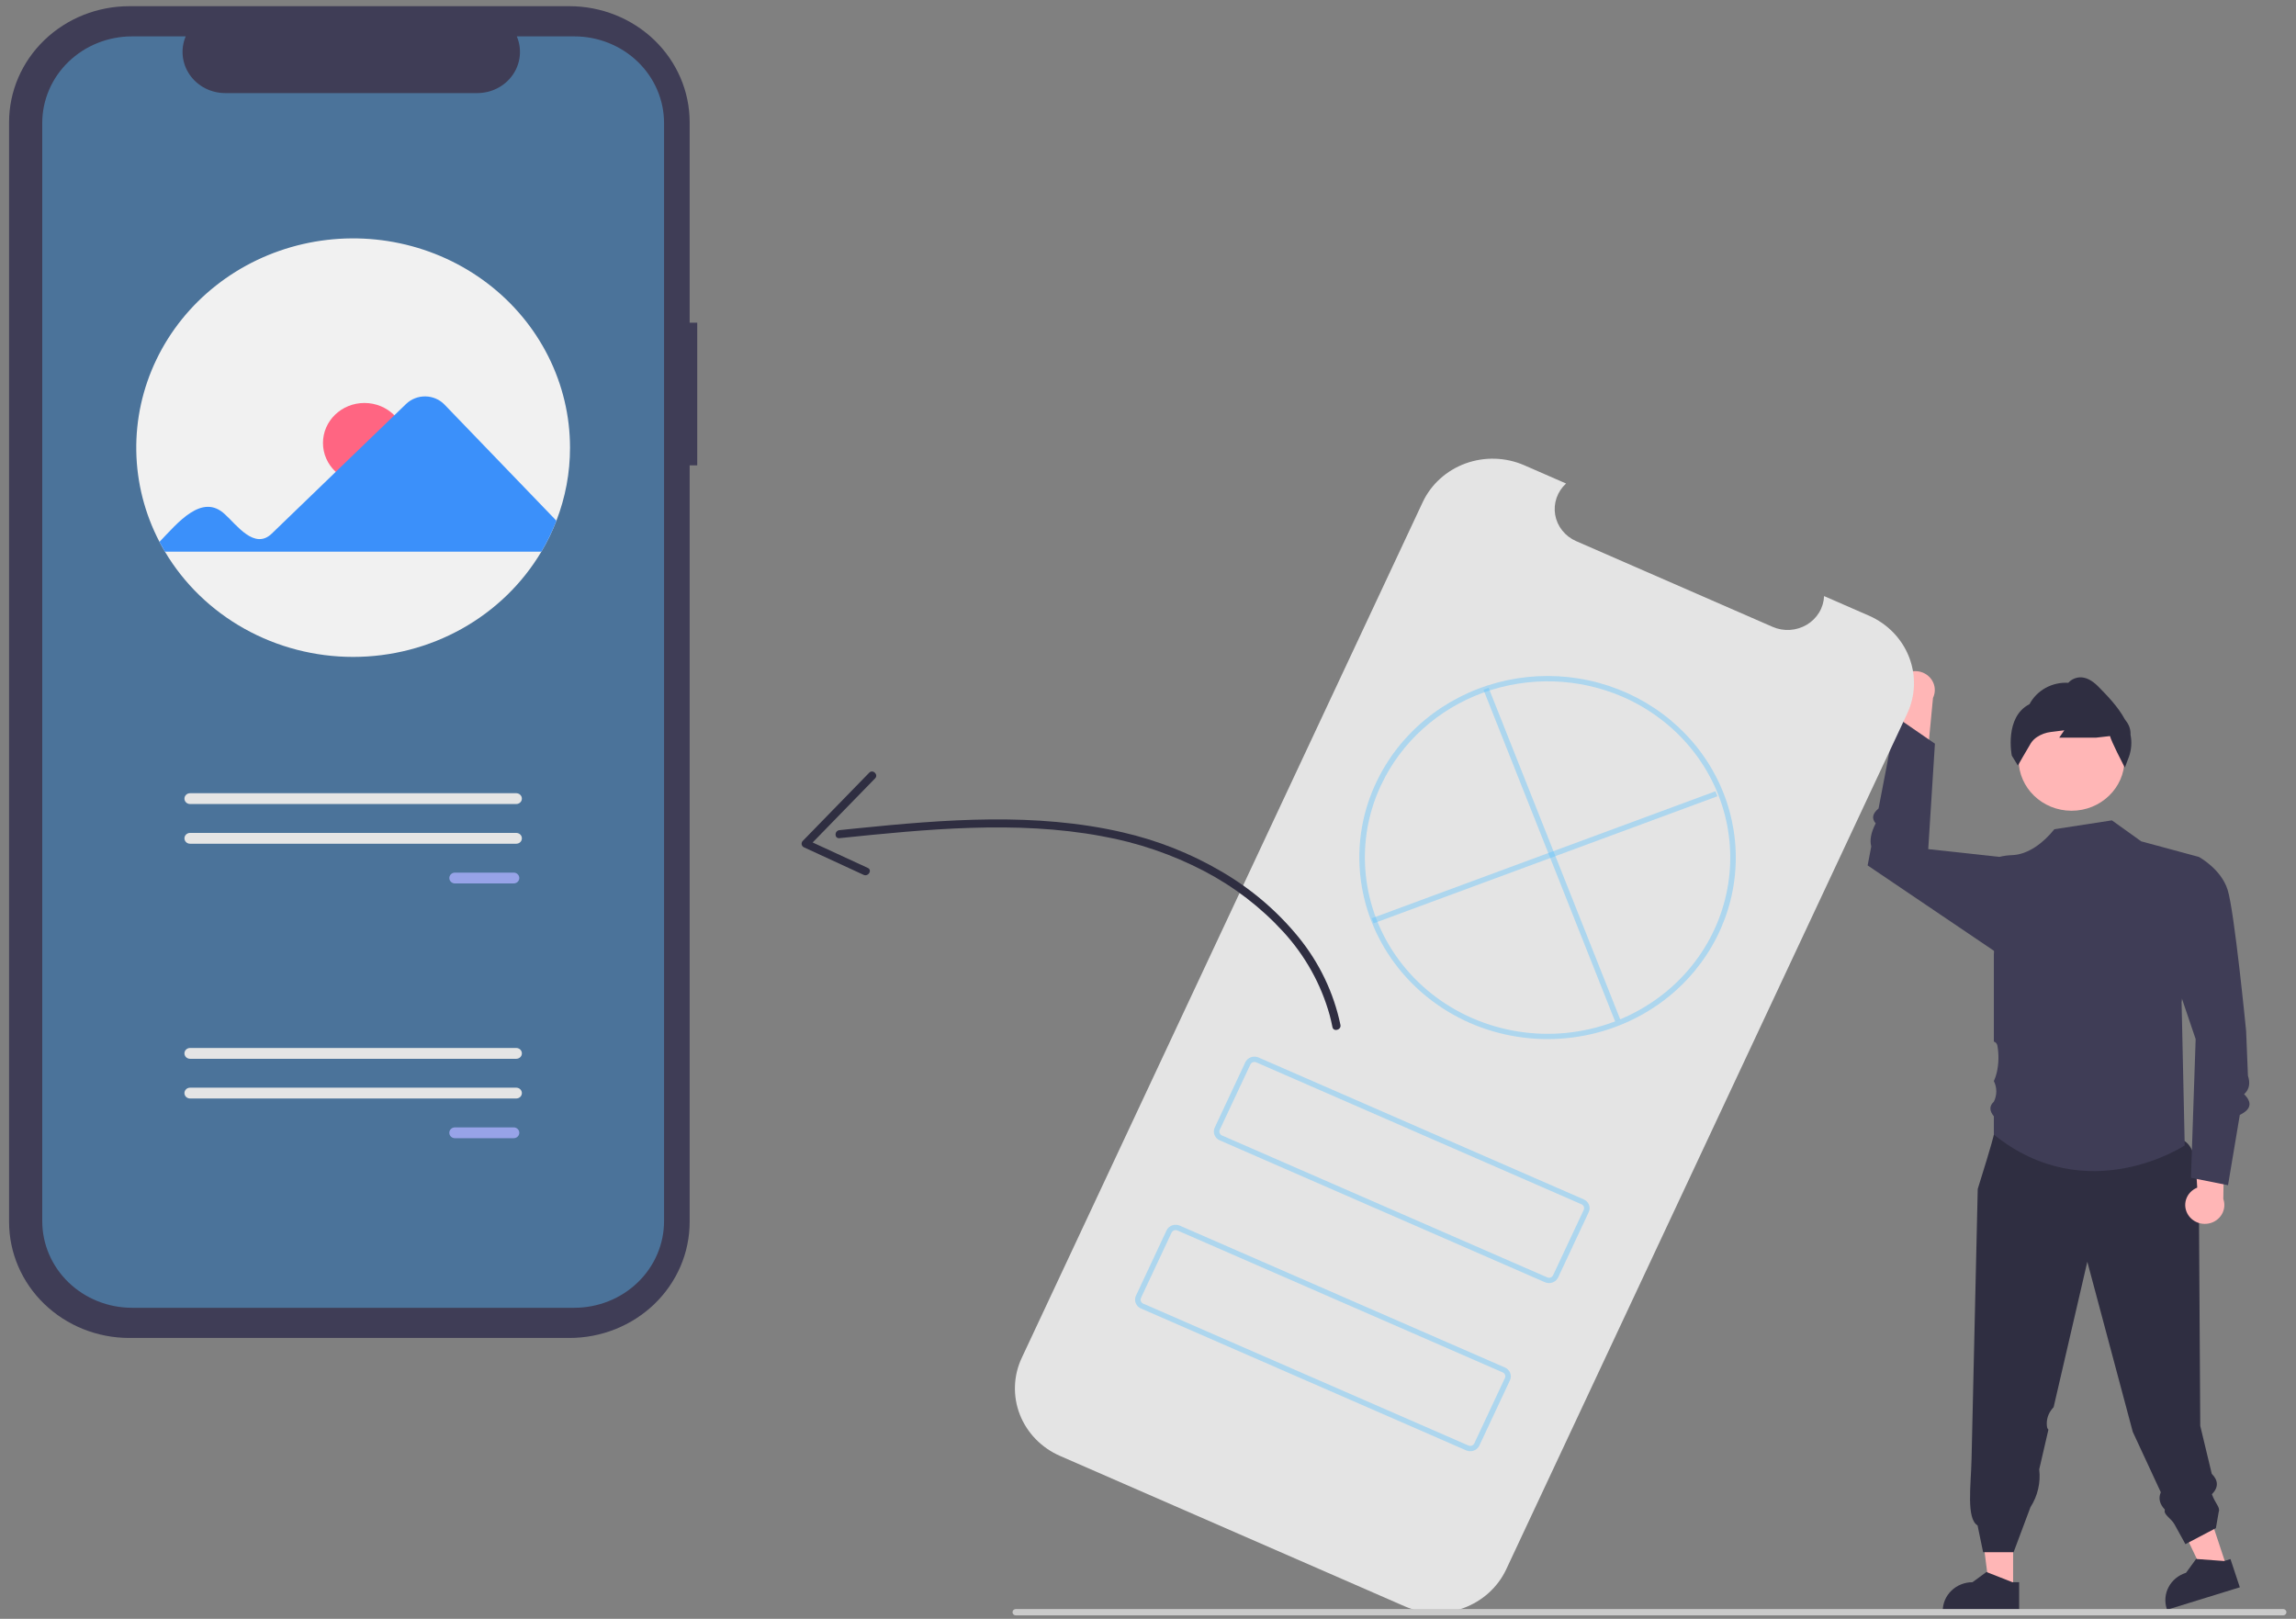 <svg width="234" height="165" viewBox="0 0 234 165" fill="none" xmlns="http://www.w3.org/2000/svg">
<rect x="0" y="0" width="234" height="165" fill="#808080" stroke="none"/>
<g clip-path="url(#clip0_620_4558)">
<path d="M226.975 159.815L224.675 160.525L220.743 152.301L224.138 151.253L226.975 159.815Z" fill="#FFB6B6"/>
<path d="M228.275 161.785L220.859 164.074L220.829 163.984C220.584 163.245 220.653 162.443 221.021 161.753C221.389 161.064 222.026 160.543 222.792 160.307L222.792 160.307L223.818 158.897L226.674 159.109L227.322 158.909L228.275 161.785Z" fill="#2F2E41"/>
<path d="M205.168 162.028H202.753L201.604 153.04H205.168L205.168 162.028Z" fill="#FFB6B6"/>
<path d="M205.784 164.287L197.997 164.287V164.192C197.997 163.416 198.316 162.673 198.885 162.124C199.453 161.576 200.224 161.267 201.028 161.267H201.028L202.45 160.226L205.104 161.268L205.784 161.268L205.784 164.287Z" fill="#2F2E41"/>
<path d="M193.635 69.135C193.453 69.353 193.324 69.607 193.256 69.879C193.187 70.15 193.181 70.433 193.238 70.707C193.295 70.981 193.413 71.239 193.585 71.464C193.757 71.689 193.977 71.875 194.232 72.009L193.073 78.71L196.417 77.278L197.004 71.134C197.209 70.707 197.244 70.223 197.103 69.772C196.962 69.322 196.655 68.937 196.24 68.691C195.824 68.444 195.33 68.353 194.85 68.435C194.369 68.517 193.937 68.766 193.635 69.135Z" fill="#FFB6B6"/>
<path d="M224.116 124.719C224.116 124.719 224.68 117.641 222.683 116.326C220.687 115.011 204.229 114.35 204.229 114.35L203.207 115.647C203.207 115.647 203.114 116.252 201.564 121.187L200.933 148.731C200.87 151.417 200.385 154.791 201.547 155.48L202.112 158.206H205.219L206.935 153.624C207.675 152.471 207.99 151.11 207.83 149.763L208.767 145.718C208.701 145.654 208.655 145.574 208.634 145.487C208.528 144.884 208.668 144.265 209.025 143.76C209.108 143.642 209.199 143.53 209.298 143.424L212.732 128.601L217.364 145.94L220.222 152.099C219.941 152.745 220.128 153.33 220.64 153.873C220.45 154.378 221.273 154.732 221.626 155.385L222.73 157.388L225.837 155.753L226.12 154.118C226.308 153.633 225.802 153.311 225.429 152.304C226.125 151.591 226.087 150.897 225.416 150.219L224.242 145.331L224.228 143.09L224.214 140.696L224.116 124.719Z" fill="#2F2E41"/>
<path d="M211.127 82.635C214.107 82.635 216.524 80.303 216.524 77.427C216.524 74.55 214.107 72.218 211.127 72.218C208.146 72.218 205.729 74.55 205.729 77.427C205.729 80.303 208.146 82.635 211.127 82.635Z" fill="#FFB6B6"/>
<path d="M216.556 78.243L216.466 78.07C216.329 77.805 215.187 75.593 215.044 75.024L213.608 75.187L209.868 75.188L210.387 74.436L209.013 74.608C208.511 74.667 208.031 74.842 207.613 75.118C207.357 75.282 207.14 75.498 206.978 75.75C206.487 76.561 205.737 77.888 205.73 77.901L205.658 78.028L205.035 77.016C205.027 76.977 204.255 73.09 206.839 71.772C207.208 71.077 207.778 70.501 208.48 70.114C209.182 69.728 209.986 69.547 210.793 69.594C211.088 69.269 211.504 69.07 211.95 69.039C212.563 69.008 213.199 69.319 213.838 69.966C214.687 70.827 215.85 72.005 216.553 73.313L216.747 73.58C217.023 73.962 217.159 74.422 217.135 74.887C217.285 75.629 217.232 76.396 216.981 77.112L216.556 78.243Z" fill="#2F2E41"/>
<path d="M224.091 87.339L218.225 85.754L215.238 83.616L209.372 84.519L209.346 84.551C208.319 85.839 206.736 87.111 205.053 87.161C204.62 87.175 204.189 87.234 203.77 87.339L203.207 97.277V106.163C203.295 106.191 203.373 106.241 203.436 106.308C203.498 106.374 203.541 106.455 203.561 106.542C203.727 107.448 203.711 108.376 203.515 109.276C203.446 109.59 203.342 109.896 203.207 110.189C203.37 110.516 203.456 110.875 203.456 111.238C203.456 111.601 203.37 111.96 203.207 112.287C202.705 112.748 202.77 113.251 203.207 113.781V115.647C212.729 123.314 222.659 116.749 222.659 116.749L222.34 102.155L224.091 87.339Z" fill="#3F3D56"/>
<path d="M205.086 88.704L203.77 87.339L196.519 86.547L197.2 75.799L193.246 73.077L191.456 82.404C190.84 82.918 190.726 83.424 191.165 83.922C190.672 84.873 190.545 85.647 190.712 86.277L190.342 88.208L203.759 97.277L205.086 88.704Z" fill="#3F3D56"/>
<path d="M223.021 123.847C222.865 123.612 222.765 123.346 222.726 123.069C222.688 122.792 222.713 122.51 222.8 122.244C222.887 121.977 223.033 121.732 223.229 121.526C223.424 121.32 223.664 121.158 223.932 121.051L223.518 114.269L226.685 116.036L226.592 122.205C226.748 122.651 226.73 123.136 226.54 123.57C226.35 124.003 226.003 124.354 225.562 124.557C225.122 124.759 224.621 124.799 224.152 124.668C223.684 124.537 223.282 124.245 223.021 123.847Z" fill="#FFB6B6"/>
<path d="M221.888 89.035L224.092 87.339C224.092 87.339 226.345 88.538 227.031 90.689C227.717 92.84 228.917 105.084 228.917 105.084L229.102 109.643C229.339 110.366 229.277 111.011 228.712 111.525C229.561 112.373 229.434 113.079 228.274 113.635L227.072 120.802L223.295 120.046L223.773 105.911L220.688 96.811L221.888 89.035Z" fill="#3F3D56"/>
<path d="M71.059 32.888H70.287V12.456C70.287 10.903 69.969 9.366 69.354 7.931C68.738 6.496 67.835 5.193 66.698 4.094C65.56 2.996 64.209 2.125 62.722 1.531C61.236 0.937 59.642 0.631 58.033 0.631H13.178C9.928 0.631 6.812 1.877 4.514 4.094C2.216 6.312 0.925 9.32 0.925 12.456V124.547C0.925 127.683 2.216 130.691 4.514 132.908C6.812 135.126 9.928 136.372 13.178 136.372H58.033C59.642 136.372 61.236 136.066 62.722 135.472C64.209 134.878 65.56 134.007 66.698 132.909C67.835 131.81 68.738 130.507 69.354 129.072C69.969 127.637 70.287 126.1 70.287 124.547V47.432H71.059V32.888Z" fill="#3F3D56"/>
<path d="M58.527 3.708H52.672C52.941 4.345 53.044 5.036 52.971 5.72C52.899 6.405 52.653 7.061 52.255 7.632C51.857 8.203 51.32 8.671 50.691 8.995C50.062 9.318 49.36 9.488 48.647 9.488H22.95C22.237 9.488 21.535 9.318 20.906 8.995C20.277 8.671 19.74 8.203 19.342 7.632C18.945 7.061 18.698 6.405 18.626 5.72C18.553 5.036 18.656 4.345 18.925 3.708H13.456C11.03 3.708 8.702 4.638 6.986 6.294C5.27 7.95 4.306 10.196 4.306 12.539V124.465C4.306 125.624 4.542 126.773 5.002 127.844C5.462 128.916 6.136 129.889 6.986 130.709C7.836 131.529 8.844 132.18 9.955 132.623C11.065 133.067 12.255 133.296 13.456 133.296H58.527C59.729 133.296 60.919 133.067 62.029 132.623C63.139 132.18 64.148 131.529 64.998 130.709C65.847 129.889 66.522 128.916 66.981 127.844C67.441 126.773 67.678 125.624 67.678 124.465V12.539C67.678 11.379 67.441 10.23 66.981 9.159C66.522 8.088 65.847 7.114 64.998 6.294C64.148 5.474 63.139 4.824 62.029 4.38C60.919 3.936 59.729 3.708 58.527 3.708Z" fill="#5EC2FC" fill-opacity="0.41"/>
<path d="M58.094 45.628C58.098 48.17 57.628 50.693 56.707 53.075C56.289 54.166 55.776 55.221 55.174 56.229C53.239 59.489 50.446 62.197 47.077 64.081C43.709 65.964 39.885 66.956 35.992 66.956C32.099 66.956 28.276 65.964 24.907 64.081C21.539 62.197 18.746 59.489 16.81 56.229C16.614 55.901 16.429 55.569 16.253 55.231C14.751 52.355 13.943 49.188 13.889 45.967C13.836 42.746 14.54 39.556 15.947 36.635C17.354 33.715 19.428 31.139 22.014 29.103C24.599 27.066 27.629 25.621 30.876 24.876C34.123 24.131 37.503 24.105 40.762 24.8C44.021 25.495 47.074 26.893 49.693 28.89C52.312 30.887 54.428 33.43 55.883 36.329C57.338 39.228 58.094 42.407 58.094 45.628Z" fill="#F1F1F1"/>
<path d="M37.142 49.229C39.475 49.229 41.367 47.403 41.367 45.151C41.367 42.899 39.475 41.073 37.142 41.073C34.808 41.073 32.916 42.899 32.916 45.151C32.916 47.403 34.808 49.229 37.142 49.229Z" fill="#FF6582"/>
<path d="M16.253 55.231C18.115 53.289 20.603 50.207 22.938 52.434C24.109 53.485 25.942 56.089 27.698 54.386L41.402 41.16C41.66 40.915 41.967 40.721 42.303 40.591C42.64 40.461 43 40.398 43.362 40.404C43.725 40.41 44.082 40.486 44.414 40.628C44.746 40.769 45.044 40.973 45.293 41.228L56.707 53.075C56.289 54.166 55.776 55.221 55.174 56.229H16.81L16.253 55.231Z" fill="#3B90FA"/>
<path d="M46.363 88.942C46.212 88.942 46.067 89 45.96 89.104C45.853 89.207 45.793 89.347 45.793 89.493C45.793 89.639 45.853 89.779 45.96 89.882C46.067 89.986 46.212 90.044 46.363 90.044H52.355C52.506 90.044 52.651 89.986 52.758 89.883C52.865 89.779 52.925 89.639 52.925 89.493C52.925 89.347 52.865 89.207 52.758 89.103C52.651 89 52.506 88.942 52.355 88.942H46.363Z" fill="#97A3E8"/>
<path d="M19.368 80.848C19.216 80.848 19.071 80.906 18.964 81.01C18.857 81.113 18.797 81.253 18.797 81.399C18.797 81.545 18.857 81.686 18.964 81.789C19.071 81.892 19.216 81.95 19.368 81.95H52.616C52.768 81.95 52.913 81.892 53.02 81.789C53.127 81.686 53.187 81.545 53.187 81.399C53.187 81.253 53.127 81.113 53.02 81.01C52.913 80.906 52.768 80.848 52.616 80.848H19.368Z" fill="#E5E5E5"/>
<path d="M19.368 84.895C19.216 84.895 19.071 84.954 18.965 85.057C18.858 85.16 18.798 85.3 18.798 85.446C18.798 85.592 18.858 85.732 18.965 85.835C19.071 85.939 19.216 85.997 19.368 85.997H52.616C52.691 85.997 52.766 85.983 52.835 85.956C52.904 85.928 52.968 85.887 53.021 85.836C53.074 85.785 53.116 85.724 53.145 85.657C53.173 85.59 53.188 85.519 53.188 85.446C53.188 85.374 53.173 85.302 53.145 85.235C53.116 85.168 53.074 85.107 53.021 85.056C52.968 85.005 52.904 84.964 52.835 84.937C52.766 84.909 52.691 84.895 52.616 84.895H19.368Z" fill="#E5E5E5"/>
<path d="M46.362 114.909C46.211 114.909 46.065 114.967 45.958 115.071C45.851 115.174 45.791 115.314 45.791 115.46C45.791 115.606 45.851 115.747 45.958 115.85C46.065 115.953 46.211 116.011 46.362 116.011H52.354C52.505 116.011 52.65 115.953 52.758 115.85C52.865 115.747 52.925 115.606 52.925 115.46C52.925 115.314 52.865 115.174 52.758 115.071C52.65 114.967 52.505 114.909 52.354 114.909H46.362Z" fill="#97A3E8"/>
<path d="M19.368 106.815C19.216 106.815 19.071 106.873 18.964 106.977C18.857 107.08 18.797 107.22 18.797 107.366C18.797 107.513 18.857 107.653 18.964 107.756C19.071 107.859 19.216 107.918 19.368 107.918H52.616C52.691 107.918 52.766 107.904 52.835 107.876C52.905 107.848 52.968 107.808 53.021 107.757C53.074 107.705 53.116 107.645 53.145 107.578C53.174 107.511 53.189 107.439 53.189 107.366C53.189 107.294 53.174 107.222 53.145 107.155C53.116 107.088 53.074 107.028 53.021 106.976C52.968 106.925 52.905 106.885 52.835 106.857C52.766 106.829 52.691 106.815 52.616 106.815H19.368Z" fill="#E5E5E5"/>
<path d="M19.368 110.862C19.216 110.862 19.071 110.92 18.964 111.024C18.857 111.127 18.797 111.267 18.797 111.413C18.797 111.559 18.857 111.7 18.964 111.803C19.071 111.906 19.216 111.964 19.368 111.964H52.616C52.768 111.964 52.913 111.906 53.02 111.803C53.127 111.7 53.187 111.559 53.187 111.413C53.187 111.267 53.127 111.127 53.02 111.024C52.913 110.92 52.768 110.862 52.616 110.862H19.368Z" fill="#E5E5E5"/>
<path d="M190.466 62.747L185.904 60.756C185.881 61.344 185.709 61.918 185.402 62.426C185.096 62.935 184.664 63.363 184.146 63.673C183.627 63.982 183.038 64.164 182.43 64.203C181.821 64.241 181.213 64.134 180.657 63.892L160.634 55.154C160.079 54.912 159.594 54.541 159.222 54.075C158.849 53.609 158.602 53.062 158.5 52.482C158.399 51.901 158.447 51.306 158.64 50.748C158.833 50.19 159.166 49.687 159.608 49.282L155.347 47.422C153.456 46.597 151.303 46.531 149.361 47.237C147.419 47.944 145.848 49.367 144.993 51.192L104.131 138.404C103.707 139.307 103.472 140.283 103.44 141.274C103.407 142.265 103.576 143.253 103.939 144.181C104.302 145.109 104.85 145.959 105.554 146.682C106.257 147.405 107.1 147.988 108.037 148.396H108.037L143.155 163.721C145.047 164.546 147.2 164.613 149.142 163.906C151.083 163.199 152.655 161.777 153.51 159.952L194.372 72.74C194.795 71.836 195.03 70.861 195.063 69.87C195.096 68.878 194.926 67.891 194.563 66.963C194.201 66.035 193.652 65.185 192.949 64.462C192.246 63.738 191.402 63.156 190.466 62.747Z" fill="#E4E4E4"/>
<path d="M149.822 104.272C146.747 102.925 144.093 100.819 142.129 98.168C140.164 95.517 138.956 92.414 138.628 89.17C138.595 88.848 138.571 88.517 138.557 88.188C138.423 85.295 139.002 82.413 140.247 79.778C141.404 77.311 143.109 75.118 145.24 73.356C147.371 71.593 149.877 70.304 152.581 69.578C155.285 68.852 158.12 68.707 160.889 69.154C163.657 69.601 166.289 70.629 168.601 72.165C170.912 73.701 172.847 75.708 174.267 78.044C175.687 80.38 176.559 82.988 176.821 85.685C177.083 88.382 176.729 91.101 175.783 93.651C174.838 96.201 173.324 98.52 171.348 100.444C170.613 101.162 169.816 101.82 168.967 102.409C166.226 104.314 163.014 105.489 159.653 105.816C156.292 106.143 152.902 105.611 149.822 104.272ZM165.396 71.032C160.896 69.075 155.775 68.92 151.157 70.602C146.539 72.283 142.8 75.664 140.762 80.003C139.554 82.56 138.992 85.357 139.121 88.164C139.135 88.484 139.158 88.805 139.19 89.117C139.503 92.267 140.673 95.282 142.581 97.856C144.489 100.43 147.067 102.472 150.055 103.776C153.043 105.08 156.335 105.599 159.598 105.282C162.861 104.964 165.979 103.821 168.637 101.967C169.461 101.395 170.234 100.757 170.947 100.06C173.062 98 174.629 95.477 175.514 92.706C176.4 89.935 176.578 86.998 176.032 84.146C175.487 81.295 174.235 78.613 172.383 76.329C170.531 74.046 168.134 72.228 165.396 71.032H165.396Z" fill="#5EC2FC" fill-opacity="0.41"/>
<path d="M151.713 70.102L151.186 70.297L164.607 104.112L165.135 103.917L151.713 70.102Z" fill="#5EC2FC" fill-opacity="0.41"/>
<path d="M174.832 80.65L139.792 93.6L139.994 94.109L175.034 81.159L174.832 80.65Z" fill="#5EC2FC" fill-opacity="0.41"/>
<path d="M157.454 130.693L124.308 116.228C124.062 116.121 123.871 115.924 123.776 115.68C123.68 115.437 123.689 115.167 123.8 114.929L126.918 108.274C127.029 108.037 127.234 107.852 127.486 107.761C127.739 107.669 128.018 107.677 128.264 107.784L161.411 122.248C161.656 122.356 161.848 122.553 161.943 122.796C162.038 123.04 162.029 123.31 161.918 123.547L158.8 130.202C158.689 130.439 158.485 130.624 158.232 130.716C157.98 130.808 157.7 130.8 157.454 130.693ZM128.032 108.281C127.922 108.233 127.798 108.229 127.685 108.27C127.573 108.311 127.482 108.393 127.433 108.499L124.315 115.154C124.265 115.259 124.261 115.379 124.304 115.488C124.346 115.596 124.431 115.684 124.541 115.732L157.687 130.196C157.796 130.243 157.921 130.247 158.033 130.206C158.145 130.165 158.236 130.083 158.286 129.978L161.404 123.323C161.453 123.217 161.457 123.097 161.415 122.989C161.372 122.88 161.287 122.793 161.178 122.745L128.032 108.281Z" fill="#5EC2FC" fill-opacity="0.41"/>
<path d="M149.425 147.83L116.279 133.366C116.033 133.258 115.841 133.061 115.746 132.817C115.651 132.574 115.66 132.304 115.771 132.066L118.889 125.412C119 125.174 119.204 124.99 119.457 124.898C119.709 124.806 119.989 124.814 120.235 124.921L153.381 139.385C153.627 139.493 153.818 139.69 153.914 139.934C154.009 140.177 154 140.447 153.889 140.685L150.771 147.34C150.66 147.577 150.455 147.761 150.203 147.853C149.95 147.945 149.671 147.937 149.425 147.83ZM120.002 125.418C119.893 125.37 119.768 125.367 119.656 125.408C119.544 125.448 119.453 125.531 119.403 125.636L116.285 132.291C116.236 132.397 116.232 132.517 116.274 132.625C116.317 132.733 116.402 132.821 116.511 132.869L149.657 147.333C149.767 147.381 149.891 147.384 150.004 147.344C150.116 147.303 150.207 147.22 150.256 147.115L153.374 140.46C153.424 140.355 153.428 140.234 153.385 140.126C153.343 140.018 153.258 139.93 153.148 139.882L120.002 125.418Z" fill="#5EC2FC" fill-opacity="0.41"/>
<path d="M136.614 104.468C135.933 101.191 134.46 98.115 132.316 95.491C130.137 92.826 127.476 90.563 124.461 88.814C121.345 86.987 117.952 85.645 114.404 84.834C109.995 83.812 105.442 83.479 100.917 83.521C96.359 83.563 91.816 83.975 87.287 84.434C86.711 84.493 86.135 84.552 85.56 84.611C85.023 84.667 85.017 85.485 85.56 85.429C90.023 84.969 94.492 84.517 98.98 84.378C103.432 84.24 107.916 84.409 112.297 85.229C115.946 85.882 119.466 87.084 122.73 88.789C125.769 90.378 128.496 92.471 130.785 94.971C133.027 97.415 134.648 100.33 135.52 103.484C135.626 103.881 135.717 104.282 135.797 104.685C135.9 105.201 136.716 104.983 136.614 104.468Z" fill="#2F2E41"/>
<path d="M88.586 78.76L81.818 85.707C81.773 85.751 81.739 85.805 81.718 85.864C81.698 85.924 81.692 85.986 81.7 86.048C81.708 86.11 81.731 86.169 81.766 86.221C81.801 86.273 81.848 86.317 81.904 86.349L88.01 89.166C88.499 89.392 88.93 88.687 88.437 88.46L82.331 85.643L82.417 86.285L89.185 79.338C89.558 78.955 88.96 78.375 88.586 78.76Z" fill="#2F2E41"/>
<path d="M232.688 164.648H103.529C103.439 164.648 103.354 164.613 103.291 164.553C103.228 164.492 103.192 164.409 103.192 164.323C103.192 164.237 103.228 164.154 103.291 164.094C103.354 164.033 103.439 163.999 103.529 163.999H232.688C232.777 163.999 232.862 164.033 232.925 164.094C232.988 164.154 233.024 164.237 233.024 164.323C233.024 164.409 232.988 164.492 232.925 164.553C232.862 164.613 232.777 164.648 232.688 164.648Z" fill="#CACACA"/>
</g>
<defs>
<clipPath id="clip0_620_4558">
<rect width="232.099" height="164.017" fill="white" transform="translate(0.925 0.631)"/>
</clipPath>
</defs>
</svg>
